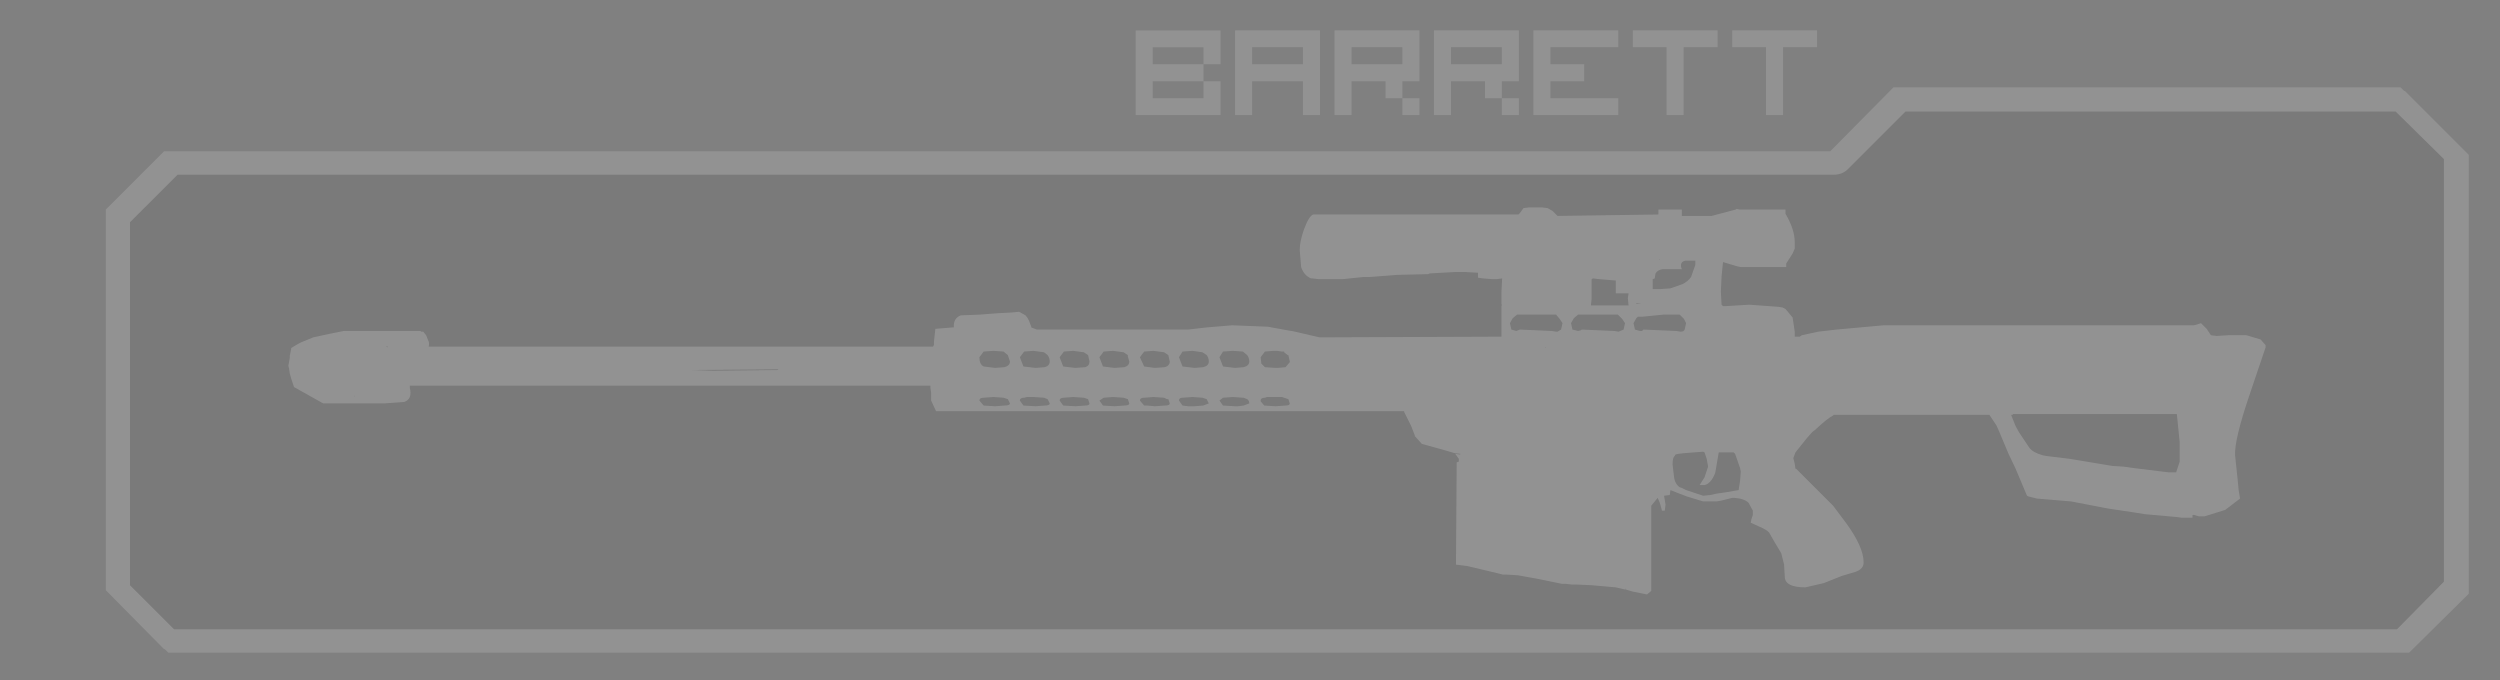 <?xml version="1.0" encoding="UTF-8" standalone="no"?>
<svg xmlns:xlink="http://www.w3.org/1999/xlink" height="47.9px" width="176.0px" xmlns="http://www.w3.org/2000/svg">
  <rect width="100%" height="100%" fill="#808080" stroke="none"/>
  <g transform="matrix(1.0, 0.0, 0.0, 1.0, 90.65, 22.0)">
    <use height="44.5" transform="matrix(1.0, 0.0, 0.0, 1.0, -83.2, -20.55)" width="166.35" xlink:href="#sprite0"/>
  </g>
  <defs>
    <g id="sprite0" transform="matrix(1.0, 0.0, 0.0, 1.0, 83.2, 20.55)">
      <use height="39.8" transform="matrix(1.0, 0.0, 0.0, 1.0, -83.2, -15.85)" width="166.35" xlink:href="#shape0"/>
      <use height="7.8" transform="matrix(1.0, 0.0, 0.0, 1.0, -11.1, -20.55)" width="54.85" xlink:href="#text0"/>
    </g>
    <g id="shape0" transform="matrix(1.0, 0.0, 0.0, 1.0, 83.2, 15.85)">
      <path d="M81.4 18.95 L81.4 -10.8 78.0 -14.15 43.5 -14.15 39.45 -10.1 Q39.05 -9.7 38.45 -9.7 L-78.15 -9.7 -81.5 -6.35 -81.5 19.2 -78.4 22.3 78.1 22.3 81.4 18.95 M83.15 19.8 L78.95 23.95 -78.8 23.95 -79.05 23.7 -79.1 23.7 -83.2 19.55 -83.2 -7.25 -79.1 -11.35 38.2 -11.35 42.65 -15.85 78.35 -15.85 78.6 -15.6 78.65 -15.6 83.15 -11.1 83.15 19.8 M64.3 0.75 L64.7 1.15 65.0 1.6 65.4 1.65 66.2 1.6 67.5 1.6 68.5 1.9 68.85 2.3 68.85 2.35 68.85 2.45 67.7 5.85 Q66.65 8.95 66.7 10.05 L66.9 11.95 66.95 12.5 67.05 13.1 66.0 13.9 64.55 14.35 64.45 14.35 64.15 14.35 63.8 14.25 63.7 14.25 63.7 14.45 62.95 14.45 62.6 14.4 60.35 14.2 59.75 14.1 57.75 13.8 55.15 13.3 52.75 13.1 52.35 13.0 52.15 12.95 52.05 12.9 51.25 11.0 50.75 9.95 50.1 8.4 49.9 7.95 49.7 7.65 49.4 7.2 38.45 7.2 38.4 7.25 Q38.0 7.45 37.15 8.25 L36.95 8.4 36.55 8.85 35.75 9.85 35.6 10.25 35.7 10.65 35.75 11.0 35.8 11.0 38.4 13.6 39.3 14.8 Q40.55 16.5 40.55 17.6 40.55 18.05 40.0 18.25 L39.0 18.55 37.75 19.05 36.45 19.35 Q35.05 19.35 35.0 18.65 L34.95 17.75 34.75 16.95 34.3 16.2 33.9 15.5 Q33.75 15.3 33.15 15.05 L32.6 14.8 32.65 14.55 32.75 14.25 32.75 13.95 32.45 13.4 Q32.15 13.1 31.45 13.05 L31.3 13.05 30.5 13.25 30.2 13.3 29.25 13.3 28.1 12.95 27.45 12.7 26.95 12.5 26.9 12.85 26.5 12.9 26.6 13.5 26.6 13.55 26.55 13.95 26.35 13.95 26.3 13.75 26.2 13.4 26.05 13.05 25.6 13.6 25.6 19.6 25.3 19.85 24.3 19.65 23.8 19.5 23.8 19.45 23.75 19.45 23.8 19.5 23.75 19.5 23.1 19.35 21.4 19.2 20.3 19.15 20.0 19.15 19.55 19.1 19.5 19.1 19.3 19.1 17.6 18.75 16.2 18.5 15.4 18.45 15.15 18.45 14.75 18.35 13.7 18.1 12.65 17.85 11.85 17.75 11.9 10.55 12.05 10.5 12.05 10.4 12.05 10.3 11.8 9.95 12.15 10.0 12.15 9.95 11.75 9.9 10.9 9.65 9.45 9.25 8.95 8.7 8.95 8.65 8.7 8.0 8.35 7.3 8.2 7.0 8.2 6.95 8.1 6.95 7.2 6.95 6.05 6.95 -24.75 6.95 -25.1 6.2 -25.1 5.65 -25.15 5.3 -25.15 5.15 -61.8 5.15 -61.8 5.3 Q-61.6 6.1 -62.2 6.3 L-63.6 6.4 -65.9 6.4 -67.9 6.4 -69.95 5.25 -70.15 4.65 -70.25 4.3 -70.3 3.95 -70.35 3.75 -70.25 3.2 -70.25 3.05 -70.15 2.55 -70.15 2.5 Q-69.75 2.25 -69.55 2.15 L-69.45 2.1 -68.6 1.75 -67.45 1.5 -66.45 1.3 -61.05 1.3 -61.0 1.35 -60.9 1.35 -60.85 1.35 -60.65 1.6 -60.45 2.1 -60.45 2.35 -60.5 2.35 -60.45 2.4 -24.95 2.4 -24.95 2.35 -24.9 2.3 -24.9 2.05 -24.8 1.15 -23.6 1.05 -23.5 1.05 -23.5 0.9 -23.5 0.85 Q-23.45 0.35 -23.0 0.2 L-21.7 0.15 -20.4 0.05 -19.45 0.0 -18.9 -0.05 -18.45 0.2 -18.3 0.4 -18.2 0.6 -18.05 1.0 -18.05 1.05 -17.65 1.2 -7.0 1.2 -5.7 1.05 -3.9 0.9 -1.4 1.0 0.25 1.3 0.3 1.3 2.25 1.75 15.05 1.7 15.05 -0.5 15.1 -0.5 15.05 -0.6 15.05 -1.1 15.05 -1.2 15.05 -1.4 15.1 -2.4 14.75 -2.35 14.35 -2.35 13.75 -2.4 13.4 -2.45 13.4 -2.8 13.35 -2.8 12.5 -2.85 12.15 -2.85 11.8 -2.85 10.0 -2.75 9.9 -2.7 7.75 -2.65 5.8 -2.5 5.35 -2.5 3.9 -2.35 3.1 -2.35 2.4 -2.35 2.15 -2.35 1.75 -2.4 1.65 -2.4 Q1.15 -2.6 0.95 -3.2 L0.85 -4.4 Q0.85 -5.0 1.15 -5.85 1.5 -6.8 1.8 -6.9 L16.25 -6.9 16.35 -7.0 16.6 -7.35 17.0 -7.4 17.2 -7.4 17.9 -7.4 18.3 -7.35 18.65 -7.15 18.85 -6.95 18.95 -6.85 19.0 -6.8 26.1 -6.9 26.1 -7.25 27.75 -7.25 27.75 -6.9 27.75 -6.8 29.85 -6.8 31.55 -7.25 31.6 -7.3 31.8 -7.25 35.05 -7.25 35.05 -6.95 Q35.7 -5.85 35.7 -4.95 L35.7 -4.5 35.55 -4.15 35.1 -3.45 35.1 -3.2 31.9 -3.2 31.65 -3.25 30.65 -3.55 30.55 -2.55 30.5 -1.45 30.55 -0.55 30.65 -0.45 30.85 -0.45 32.5 -0.55 34.55 -0.4 34.85 -0.35 35.05 -0.25 35.55 0.35 35.7 1.35 35.7 1.7 35.95 1.7 36.05 1.7 36.2 1.6 37.35 1.35 38.65 1.2 41.95 0.9 63.55 0.9 63.8 0.9 64.0 0.85 64.3 0.75 M16.35 1.2 L18.6 1.3 18.9 1.35 19.0 1.35 19.25 1.2 19.35 0.75 19.15 0.45 18.9 0.15 16.15 0.15 15.85 0.4 15.65 0.75 15.75 1.2 16.1 1.3 16.35 1.2 M19.95 0.75 L20.05 1.2 20.45 1.3 20.65 1.25 20.7 1.2 23.0 1.3 23.3 1.35 23.65 1.2 23.75 0.75 23.55 0.45 23.25 0.15 20.45 0.15 20.15 0.4 19.95 0.75 M23.1 -1.35 L23.1 -2.25 21.9 -2.35 21.5 -2.4 21.4 -2.35 21.4 -1.3 21.4 -0.95 21.35 -0.5 24.0 -0.5 23.95 -1.0 24.0 -1.35 23.85 -1.35 23.15 -1.35 23.1 -1.35 M24.65 0.3 L24.55 0.4 24.35 0.75 24.45 1.2 24.8 1.3 24.95 1.3 25.05 1.2 27.35 1.3 27.65 1.35 Q27.9 1.35 27.95 1.2 L28.05 0.75 27.9 0.45 27.6 0.15 26.45 0.15 24.95 0.3 24.65 0.3 M24.9 -0.65 L24.55 -0.65 24.55 -0.6 24.9 -0.65 M28.0 -3.65 Q27.55 -3.55 27.75 -3.05 L27.2 -3.05 26.6 -3.05 26.5 -3.05 26.4 -3.05 Q26.05 -3.0 25.9 -2.75 L25.85 -2.45 25.85 -2.4 25.7 -2.35 25.7 -1.65 26.25 -1.65 26.95 -1.7 27.8 -2.0 Q28.2 -2.2 28.4 -2.5 L28.7 -3.35 28.7 -3.65 28.65 -3.65 28.4 -3.65 28.0 -3.65 M26.2 -3.7 L26.15 -3.75 26.15 -3.7 26.2 -3.7 M31.85 10.95 L31.5 9.95 31.4 9.85 30.6 9.85 30.35 9.85 30.1 11.3 Q29.8 12.05 29.35 12.15 L29.0 12.15 29.35 11.6 29.6 10.85 29.5 10.3 29.35 9.85 29.25 9.8 27.95 9.9 27.5 9.95 27.3 10.0 27.25 10.1 Q27.1 10.2 27.1 10.7 L27.2 11.55 Q27.25 12.05 27.6 12.3 L27.75 12.35 28.05 12.5 29.25 12.9 29.75 12.85 30.2 12.75 30.9 12.65 31.75 12.5 31.85 11.85 31.9 11.2 31.85 10.95 M18.15 2.5 L18.2 2.5 18.15 2.45 18.15 2.5 M-19.7 6.1 L-20.0 6.0 -20.7 5.95 -21.4 6.0 Q-21.7 6.0 -21.7 6.2 L-21.4 6.55 -20.6 6.6 -19.95 6.55 Q-19.55 6.55 -19.55 6.4 L-19.7 6.1 M-18.85 6.15 L-18.85 6.2 -18.6 6.55 -17.75 6.6 -17.1 6.55 Q-16.75 6.55 -16.75 6.4 L-16.9 6.1 -17.15 6.0 -17.9 5.95 -18.35 5.95 -18.55 6.0 Q-18.8 6.0 -18.85 6.15 M-19.7 3.0 L-20.0 2.75 -20.7 2.7 -21.4 2.75 -21.7 3.15 Q-21.7 3.65 -21.4 3.8 L-20.6 3.9 -19.95 3.85 Q-19.55 3.75 -19.55 3.45 L-19.7 3.0 M-17.1 3.85 Q-16.75 3.75 -16.75 3.45 -16.75 3.2 -16.9 3.0 L-17.15 2.8 -17.9 2.7 -18.55 2.75 -18.85 3.15 -18.6 3.8 -17.75 3.9 -17.1 3.85 M-14.95 6.6 L-14.25 6.55 Q-13.95 6.55 -13.95 6.4 L-14.05 6.1 -14.35 6.0 -15.1 5.95 -15.75 6.0 Q-16.05 6.0 -16.05 6.2 L-15.8 6.55 -14.95 6.6 M-13.25 6.2 L-13.0 6.55 -12.2 6.6 -11.5 6.55 Q-11.15 6.55 -11.15 6.4 L-11.25 6.1 -11.55 6.0 -12.3 5.95 -12.95 6.0 -13.25 6.2 M-14.05 3.0 L-14.35 2.8 -15.1 2.7 -15.75 2.75 -16.05 3.15 -15.8 3.8 -14.95 3.9 -14.25 3.85 Q-13.95 3.75 -13.95 3.45 L-14.05 3.0 M-12.2 3.9 L-11.5 3.85 Q-11.15 3.75 -11.15 3.45 L-11.25 3.1 -11.25 3.0 -11.55 2.8 -12.3 2.7 -12.95 2.75 -13.25 3.15 -13.0 3.8 -12.2 3.9 M-7.4 6.55 L-7.0 6.6 -6.55 6.6 -5.95 6.55 -5.55 6.4 -5.7 6.1 -6.0 6.0 -6.7 5.95 -7.4 6.0 Q-7.65 6.0 -7.65 6.2 L-7.4 6.55 M-9.9 6.55 L-9.35 6.6 -8.65 6.55 Q-8.3 6.55 -8.3 6.4 L-8.4 6.1 -8.5 6.1 -8.7 6.0 -9.45 5.95 -10.1 6.0 Q-10.4 6.0 -10.4 6.2 L-10.1 6.55 -9.9 6.55 M-8.4 3.0 L-8.7 2.8 -9.45 2.7 -10.1 2.75 -10.4 3.15 -10.1 3.8 -9.35 3.9 -8.65 3.85 Q-8.3 3.75 -8.3 3.45 L-8.4 3.0 M-5.7 3.0 L-6.0 2.8 -6.7 2.7 -7.4 2.75 -7.65 3.15 -7.4 3.8 -6.55 3.9 -5.95 3.85 Q-5.55 3.75 -5.55 3.45 -5.55 3.2 -5.7 3.0 M-3.5 6.6 L-3.1 6.55 -2.7 6.4 Q-2.7 6.2 -2.85 6.1 L-3.1 6.0 -3.15 6.0 -3.85 5.95 -4.55 6.0 -4.8 6.2 -4.55 6.55 -3.7 6.6 -3.5 6.6 M-3.1 3.85 Q-2.7 3.75 -2.7 3.45 -2.7 3.2 -2.85 3.0 L-3.15 2.75 -3.85 2.7 -4.55 2.75 -4.8 3.15 -4.55 3.8 -3.7 3.9 -3.1 3.85 M-65.65 5.9 L-65.75 5.85 -65.7 5.9 -65.65 5.9 M-63.5 2.4 L-63.35 2.45 -63.35 2.4 -63.5 2.4 M62.7 8.15 L62.6 7.15 51.05 7.15 51.05 7.2 50.95 7.2 50.95 7.25 51.25 8.0 51.5 8.45 52.2 9.5 Q52.45 9.85 53.15 10.05 L53.4 10.1 55.05 10.3 56.25 10.5 58.05 10.8 58.85 10.85 59.55 10.95 62.0 11.25 62.45 11.25 62.55 11.25 62.8 10.5 62.8 9.15 62.7 8.15 M0.15 3.5 L0.15 3.45 0.05 3.0 0.0 3.0 -0.25 2.8 -0.25 2.75 -0.4 2.75 -0.75 2.7 -1.0 2.7 -1.6 2.75 -1.9 3.15 -1.85 3.6 -1.65 3.8 -1.6 3.85 -0.85 3.9 -0.7 3.9 -0.15 3.85 0.15 3.5 M0.15 6.4 L0.05 6.1 -0.25 6.0 -0.4 5.95 -1.0 5.95 -1.45 5.95 -1.6 6.0 Q-1.9 6.0 -1.9 6.2 L-1.9 6.25 -1.65 6.55 -0.85 6.6 -0.15 6.55 Q0.15 6.55 0.15 6.4 M-35.85 4.0 L-41.95 4.05 -40.45 4.1 -35.9 4.05 -35.85 4.0" fill="#ffffff" fill-opacity="0.145" fill-rule="evenodd" stroke="none"/>
      <path d="M81.4 18.95 L78.1 22.3 -78.4 22.3 -81.5 19.2 -81.5 -6.35 -78.15 -9.7 38.45 -9.7 Q39.05 -9.7 39.45 -10.1 L43.5 -14.15 78.0 -14.15 81.4 -10.8 81.4 18.95 M64.3 0.75 L64.0 0.85 63.8 0.9 63.55 0.9 41.95 0.9 38.65 1.2 37.35 1.35 36.2 1.6 36.05 1.7 35.95 1.7 35.7 1.7 35.7 1.35 35.55 0.35 35.05 -0.25 34.85 -0.35 34.55 -0.4 32.5 -0.55 30.85 -0.45 30.65 -0.45 30.55 -0.55 30.5 -1.45 30.55 -2.55 30.65 -3.55 31.65 -3.25 31.9 -3.2 35.1 -3.2 35.1 -3.45 35.55 -4.15 35.7 -4.5 35.7 -4.95 Q35.7 -5.85 35.05 -6.95 L35.05 -7.25 31.8 -7.25 31.6 -7.3 31.55 -7.25 29.85 -6.8 27.75 -6.8 27.75 -6.9 27.75 -7.25 26.1 -7.25 26.1 -6.9 19.0 -6.8 18.95 -6.85 18.85 -6.95 18.65 -7.15 18.3 -7.35 17.9 -7.4 17.2 -7.4 17.0 -7.4 16.6 -7.35 16.35 -7.0 16.25 -6.9 1.8 -6.9 Q1.5 -6.8 1.15 -5.85 0.85 -5.0 0.85 -4.4 L0.95 -3.2 Q1.15 -2.6 1.65 -2.4 L1.75 -2.4 2.15 -2.35 2.4 -2.35 3.1 -2.35 3.9 -2.35 5.35 -2.5 5.8 -2.5 7.75 -2.65 9.9 -2.7 10.0 -2.75 11.8 -2.85 12.15 -2.85 12.5 -2.85 13.35 -2.8 13.4 -2.8 13.4 -2.45 13.75 -2.4 14.35 -2.35 14.75 -2.35 15.1 -2.4 15.05 -1.4 15.05 -1.2 15.05 -1.1 15.05 -0.6 15.1 -0.5 15.05 -0.5 15.05 1.7 2.25 1.75 0.3 1.3 0.25 1.3 -1.4 1.0 -3.9 0.9 -5.7 1.05 -7.0 1.2 -17.65 1.2 -18.05 1.05 -18.05 1.0 -18.2 0.6 -18.3 0.4 -18.45 0.2 -18.9 -0.05 -19.45 0.0 -20.4 0.05 -21.7 0.15 -23.0 0.2 Q-23.45 0.35 -23.5 0.85 L-23.5 0.9 -23.5 1.05 -23.6 1.05 -24.8 1.15 -24.9 2.05 -24.9 2.3 -24.95 2.35 -24.95 2.4 -60.45 2.4 -60.5 2.35 -60.45 2.35 -60.45 2.1 -60.65 1.6 -60.85 1.35 -60.9 1.35 -61.0 1.35 -61.05 1.3 -66.45 1.3 -67.45 1.5 -68.6 1.75 -69.45 2.1 -69.55 2.15 Q-69.75 2.25 -70.15 2.5 L-70.15 2.55 -70.25 3.05 -70.25 3.2 -70.35 3.75 -70.3 3.95 -70.25 4.3 -70.15 4.65 -69.95 5.25 -67.9 6.4 -65.9 6.4 -63.6 6.4 -62.2 6.3 Q-61.6 6.1 -61.8 5.3 L-61.8 5.15 -25.15 5.15 -25.15 5.3 -25.1 5.65 -25.1 6.2 -24.75 6.95 6.05 6.95 7.2 6.95 8.1 6.95 8.2 6.95 8.2 7.0 8.35 7.3 8.7 8.0 8.95 8.65 8.95 8.7 9.45 9.25 10.9 9.65 11.75 9.9 12.15 9.95 12.15 10.0 11.8 9.95 12.05 10.3 12.05 10.4 12.05 10.5 11.9 10.55 11.85 17.75 12.65 17.85 13.7 18.1 14.75 18.35 15.15 18.45 15.4 18.45 16.2 18.5 17.6 18.75 19.3 19.1 19.5 19.1 19.55 19.1 20.0 19.15 20.3 19.15 21.4 19.2 23.1 19.35 23.75 19.5 23.8 19.5 23.75 19.45 23.8 19.45 23.8 19.5 24.3 19.65 25.3 19.85 25.6 19.6 25.6 13.6 26.05 13.05 26.2 13.4 26.3 13.75 26.35 13.95 26.55 13.95 26.6 13.55 26.6 13.5 26.5 12.9 26.9 12.85 26.95 12.5 27.45 12.7 28.1 12.95 29.25 13.3 30.2 13.3 30.5 13.25 31.3 13.05 31.45 13.05 Q32.15 13.1 32.45 13.4 L32.75 13.95 32.75 14.25 32.65 14.55 32.6 14.8 33.15 15.05 Q33.75 15.3 33.9 15.5 L34.3 16.2 34.75 16.95 34.95 17.75 35.0 18.65 Q35.05 19.35 36.45 19.35 L37.75 19.05 39.0 18.55 40.0 18.25 Q40.55 18.05 40.55 17.6 40.55 16.5 39.3 14.8 L38.4 13.6 35.8 11.0 35.75 11.0 35.7 10.65 35.6 10.25 35.75 9.85 36.55 8.85 36.95 8.4 37.15 8.25 Q38.0 7.45 38.4 7.25 L38.45 7.2 49.4 7.2 49.7 7.65 49.9 7.95 50.1 8.4 50.75 9.95 51.25 11.0 52.05 12.9 52.15 12.95 52.35 13.0 52.75 13.1 55.15 13.3 57.75 13.8 59.75 14.1 60.35 14.2 62.6 14.4 62.95 14.45 63.7 14.45 63.7 14.25 63.8 14.25 64.15 14.35 64.45 14.35 64.55 14.35 66.0 13.9 67.05 13.1 66.95 12.5 66.9 11.95 66.7 10.05 Q66.65 8.95 67.7 5.85 L68.85 2.45 68.85 2.35 68.85 2.3 68.5 1.9 67.5 1.6 66.2 1.6 65.4 1.65 65.0 1.6 64.7 1.15 64.3 0.75 M19.95 0.75 L20.15 0.4 20.45 0.15 23.25 0.15 23.55 0.45 23.75 0.75 23.65 1.2 23.3 1.35 23.0 1.3 20.7 1.2 20.65 1.25 20.45 1.3 20.05 1.2 19.95 0.75 M16.35 1.2 L16.1 1.3 15.75 1.2 15.65 0.75 15.85 0.4 16.15 0.15 18.9 0.15 19.15 0.45 19.35 0.75 19.25 1.2 19.0 1.35 18.9 1.35 18.6 1.3 16.35 1.2 M23.1 -1.35 L23.15 -1.35 23.85 -1.35 24.0 -1.35 23.95 -1.0 24.0 -0.5 21.35 -0.5 21.4 -0.95 21.4 -1.3 21.4 -2.35 21.5 -2.4 21.9 -2.35 23.1 -2.25 23.1 -1.35 M24.65 0.3 L24.95 0.3 26.45 0.15 27.6 0.15 27.9 0.45 28.05 0.75 27.95 1.2 Q27.9 1.35 27.65 1.35 L27.35 1.3 25.05 1.2 24.95 1.3 24.8 1.3 24.45 1.2 24.35 0.75 24.55 0.4 24.65 0.3 M24.9 -0.65 L24.55 -0.6 24.55 -0.65 24.9 -0.65 M18.15 2.5 L18.15 2.45 18.2 2.5 18.15 2.5 M31.85 10.95 L31.9 11.2 31.85 11.85 31.75 12.5 30.9 12.65 30.2 12.75 29.75 12.85 29.25 12.9 28.05 12.5 27.75 12.35 27.6 12.3 Q27.25 12.05 27.2 11.55 L27.1 10.7 Q27.1 10.2 27.25 10.1 L27.3 10.0 27.5 9.95 27.95 9.9 29.25 9.8 29.35 9.85 29.5 10.3 29.6 10.85 29.35 11.6 29.0 12.15 29.35 12.15 Q29.8 12.05 30.1 11.3 L30.35 9.85 30.6 9.85 31.4 9.85 31.5 9.95 31.85 10.95 M26.2 -3.7 L26.15 -3.7 26.15 -3.75 26.2 -3.7 M28.0 -3.65 L28.4 -3.65 28.65 -3.65 28.7 -3.65 28.7 -3.35 28.4 -2.5 Q28.2 -2.2 27.8 -2.0 L26.95 -1.7 26.25 -1.65 25.7 -1.65 25.7 -2.35 25.85 -2.4 25.85 -2.45 25.9 -2.75 Q26.05 -3.0 26.4 -3.05 L26.5 -3.05 26.6 -3.05 27.2 -3.05 27.75 -3.05 Q27.55 -3.55 28.0 -3.65 M0.15 6.4 Q0.15 6.55 -0.15 6.55 L-0.85 6.6 -1.65 6.55 -1.9 6.25 -1.9 6.2 Q-1.9 6.0 -1.6 6.0 L-1.45 5.95 -1.0 5.95 -0.4 5.95 -0.25 6.0 0.05 6.1 0.15 6.4 M0.15 3.5 L-0.15 3.85 -0.7 3.9 -0.85 3.9 -1.6 3.85 -1.65 3.8 -1.85 3.6 -1.9 3.15 -1.6 2.75 -1.0 2.7 -0.75 2.7 -0.4 2.75 -0.25 2.75 -0.25 2.8 0.0 3.0 0.05 3.0 0.15 3.45 0.15 3.5 M62.7 8.15 L62.8 9.15 62.8 10.5 62.55 11.25 62.45 11.25 62.0 11.25 59.55 10.95 58.85 10.85 58.05 10.8 56.25 10.5 55.05 10.3 53.4 10.1 53.15 10.05 Q52.45 9.85 52.2 9.5 L51.5 8.45 51.25 8.0 50.95 7.25 50.95 7.2 51.05 7.2 51.05 7.15 62.6 7.15 62.7 8.15 M-63.5 2.4 L-63.35 2.4 -63.35 2.45 -63.5 2.4 M-65.65 5.9 L-65.7 5.9 -65.75 5.85 -65.65 5.9 M-3.1 3.85 L-3.7 3.9 -4.55 3.8 -4.8 3.15 -4.55 2.75 -3.85 2.7 -3.15 2.75 -2.85 3.0 Q-2.7 3.2 -2.7 3.45 -2.7 3.75 -3.1 3.85 M-3.5 6.6 L-3.7 6.6 -4.55 6.55 -4.8 6.2 -4.55 6.0 -3.85 5.95 -3.15 6.0 -3.1 6.0 -2.85 6.1 Q-2.7 6.2 -2.7 6.4 L-3.1 6.55 -3.5 6.6 M-5.7 3.0 Q-5.55 3.2 -5.55 3.45 -5.55 3.75 -5.95 3.85 L-6.55 3.9 -7.4 3.8 -7.65 3.15 -7.4 2.75 -6.7 2.7 -6.0 2.8 -5.7 3.0 M-8.4 3.0 L-8.3 3.45 Q-8.3 3.75 -8.65 3.85 L-9.35 3.9 -10.1 3.8 -10.4 3.15 -10.1 2.75 -9.45 2.7 -8.7 2.8 -8.4 3.0 M-9.9 6.55 L-10.1 6.55 -10.4 6.2 Q-10.4 6.0 -10.1 6.0 L-9.45 5.95 -8.7 6.0 -8.5 6.1 -8.4 6.1 -8.3 6.4 Q-8.3 6.55 -8.65 6.55 L-9.35 6.6 -9.9 6.55 M-7.4 6.55 L-7.65 6.2 Q-7.65 6.0 -7.4 6.0 L-6.7 5.95 -6.0 6.0 -5.7 6.1 -5.55 6.4 -5.95 6.55 -6.55 6.6 -7.0 6.6 -7.4 6.55 M-12.2 3.9 L-13.0 3.8 -13.25 3.15 -12.95 2.75 -12.3 2.7 -11.55 2.8 -11.25 3.0 -11.25 3.1 -11.15 3.45 Q-11.15 3.75 -11.5 3.85 L-12.2 3.9 M-14.05 3.0 L-13.95 3.45 Q-13.95 3.75 -14.25 3.85 L-14.95 3.9 -15.8 3.8 -16.05 3.15 -15.75 2.75 -15.1 2.7 -14.35 2.8 -14.05 3.0 M-13.25 6.2 L-12.95 6.0 -12.3 5.95 -11.55 6.0 -11.25 6.1 -11.15 6.4 Q-11.15 6.55 -11.5 6.55 L-12.2 6.6 -13.0 6.55 -13.25 6.2 M-14.95 6.6 L-15.8 6.55 -16.05 6.2 Q-16.05 6.0 -15.75 6.0 L-15.1 5.95 -14.35 6.0 -14.05 6.1 -13.95 6.4 Q-13.95 6.55 -14.25 6.55 L-14.95 6.6 M-17.1 3.85 L-17.75 3.9 -18.6 3.8 -18.85 3.15 -18.55 2.75 -17.9 2.7 -17.15 2.8 -16.9 3.0 Q-16.75 3.2 -16.75 3.45 -16.75 3.75 -17.1 3.85 M-19.7 3.0 L-19.55 3.45 Q-19.55 3.75 -19.95 3.85 L-20.6 3.9 -21.4 3.8 Q-21.7 3.65 -21.7 3.15 L-21.4 2.75 -20.7 2.7 -20.0 2.75 -19.7 3.0 M-18.85 6.15 Q-18.8 6.0 -18.55 6.0 L-18.35 5.95 -17.9 5.95 -17.15 6.0 -16.9 6.1 -16.75 6.4 Q-16.75 6.55 -17.1 6.55 L-17.75 6.6 -18.6 6.55 -18.85 6.2 -18.85 6.15 M-19.7 6.1 L-19.55 6.4 Q-19.55 6.55 -19.95 6.55 L-20.6 6.6 -21.4 6.55 -21.7 6.2 Q-21.7 6.0 -21.4 6.0 L-20.7 5.95 -20.0 6.0 -19.7 6.1 M-35.85 4.0 L-35.9 4.05 -40.45 4.1 -41.95 4.05 -35.85 4.0" fill="#000000" fill-opacity="0.047" fill-rule="evenodd" stroke="none"/>
    </g>
    <g id="text0" transform="matrix(1.0, 0.0, 0.0, 1.0, -110.9, -1.35)">
      <g transform="matrix(1.0, 0.0, 0.0, 1.0, 57.3, 0.0)">
        <use fill="#ffffff" fill-opacity="0.145" height="7.8" transform="matrix(0.015, 0.0, 0.0, 0.015, 54.0, 8.0)" width="54.85" xlink:href="#font_Visitor_TT2_BRK_b0"/>
        <use fill="#ffffff" fill-opacity="0.145" height="7.8" transform="matrix(0.015, 0.0, 0.0, 0.015, 61.0, 8.0)" width="54.85" xlink:href="#font_Visitor_TT2_BRK_a0"/>
        <use fill="#ffffff" fill-opacity="0.145" height="7.8" transform="matrix(0.015, 0.0, 0.0, 0.015, 68.0, 8.0)" width="54.85" xlink:href="#font_Visitor_TT2_BRK_r0"/>
        <use fill="#ffffff" fill-opacity="0.145" height="7.8" transform="matrix(0.015, 0.0, 0.0, 0.015, 75.0, 8.0)" width="54.85" xlink:href="#font_Visitor_TT2_BRK_r0"/>
        <use fill="#ffffff" fill-opacity="0.145" height="7.8" transform="matrix(0.015, 0.0, 0.0, 0.015, 82.0, 8.0)" width="54.85" xlink:href="#font_Visitor_TT2_BRK_e0"/>
        <use fill="#ffffff" fill-opacity="0.145" height="7.8" transform="matrix(0.015, 0.0, 0.0, 0.015, 89.0, 8.0)" width="54.85" xlink:href="#font_Visitor_TT2_BRK_t0"/>
        <use fill="#ffffff" fill-opacity="0.145" height="7.8" transform="matrix(0.015, 0.0, 0.0, 0.015, 96.0, 8.0)" width="54.85" xlink:href="#font_Visitor_TT2_BRK_t0"/>
      </g>
    </g>
    <g id="font_Visitor_TT2_BRK_b0">
      <path d="M0.0 -397.0 L0.0 -397.0 398.5 -397.0 398.5 -238.5 318.5 -238.5 318.5 -318.0 80.0 -318.0 80.0 -238.5 318.5 -238.5 318.5 -158.5 80.0 -158.5 80.0 -79.0 318.5 -79.0 318.5 -158.5 398.5 -158.5 398.5 0.0 0.0 0.0 0.0 -397.0" fill-rule="evenodd" stroke="none"/>
    </g>
    <g id="font_Visitor_TT2_BRK_a0">
      <path d="M318.5 -238.5 L318.5 -238.5 318.5 -318.5 80.0 -318.5 80.0 -238.5 318.5 -238.5 M0.0 -397.5 L0.0 -397.5 398.5 -397.5 398.5 0.0 318.5 0.0 318.5 -158.5 80.0 -158.5 80.0 0.0 0.0 0.0 0.0 -397.5" fill-rule="evenodd" stroke="none"/>
    </g>
    <g id="font_Visitor_TT2_BRK_r0">
      <path d="M318.5 -238.5 L318.5 -238.5 318.5 -318.5 80.0 -318.5 80.0 -238.5 318.5 -238.5 M0.0 -397.5 L0.0 -397.5 398.5 -397.5 398.5 -158.5 318.5 -158.5 318.5 -79.0 239.5 -79.0 239.5 -158.5 80.0 -158.5 80.0 0.0 0.0 0.0 0.0 -397.5 M398.5 0.0 L398.5 0.0 318.5 0.0 318.5 -79.0 398.5 -79.0 398.5 0.0" fill-rule="evenodd" stroke="none"/>
    </g>
    <g id="font_Visitor_TT2_BRK_e0">
      <path d="M0.0 -397.5 L0.0 -397.5 398.5 -397.5 398.5 -318.5 80.0 -318.5 80.0 -238.5 238.5 -238.5 238.5 -158.5 80.0 -158.5 80.0 -79.0 398.5 -79.0 398.5 0.0 0.0 0.0 0.0 -397.5" fill-rule="evenodd" stroke="none"/>
    </g>
    <g id="font_Visitor_TT2_BRK_t0">
      <path d="M0.0 -397.5 L0.0 -397.5 398.0 -397.5 398.0 -318.5 238.5 -318.5 238.5 0.0 158.5 0.0 158.5 -318.5 0.0 -318.5 0.0 -397.5" fill-rule="evenodd" stroke="none"/>
    </g>
  </defs>
</svg>
